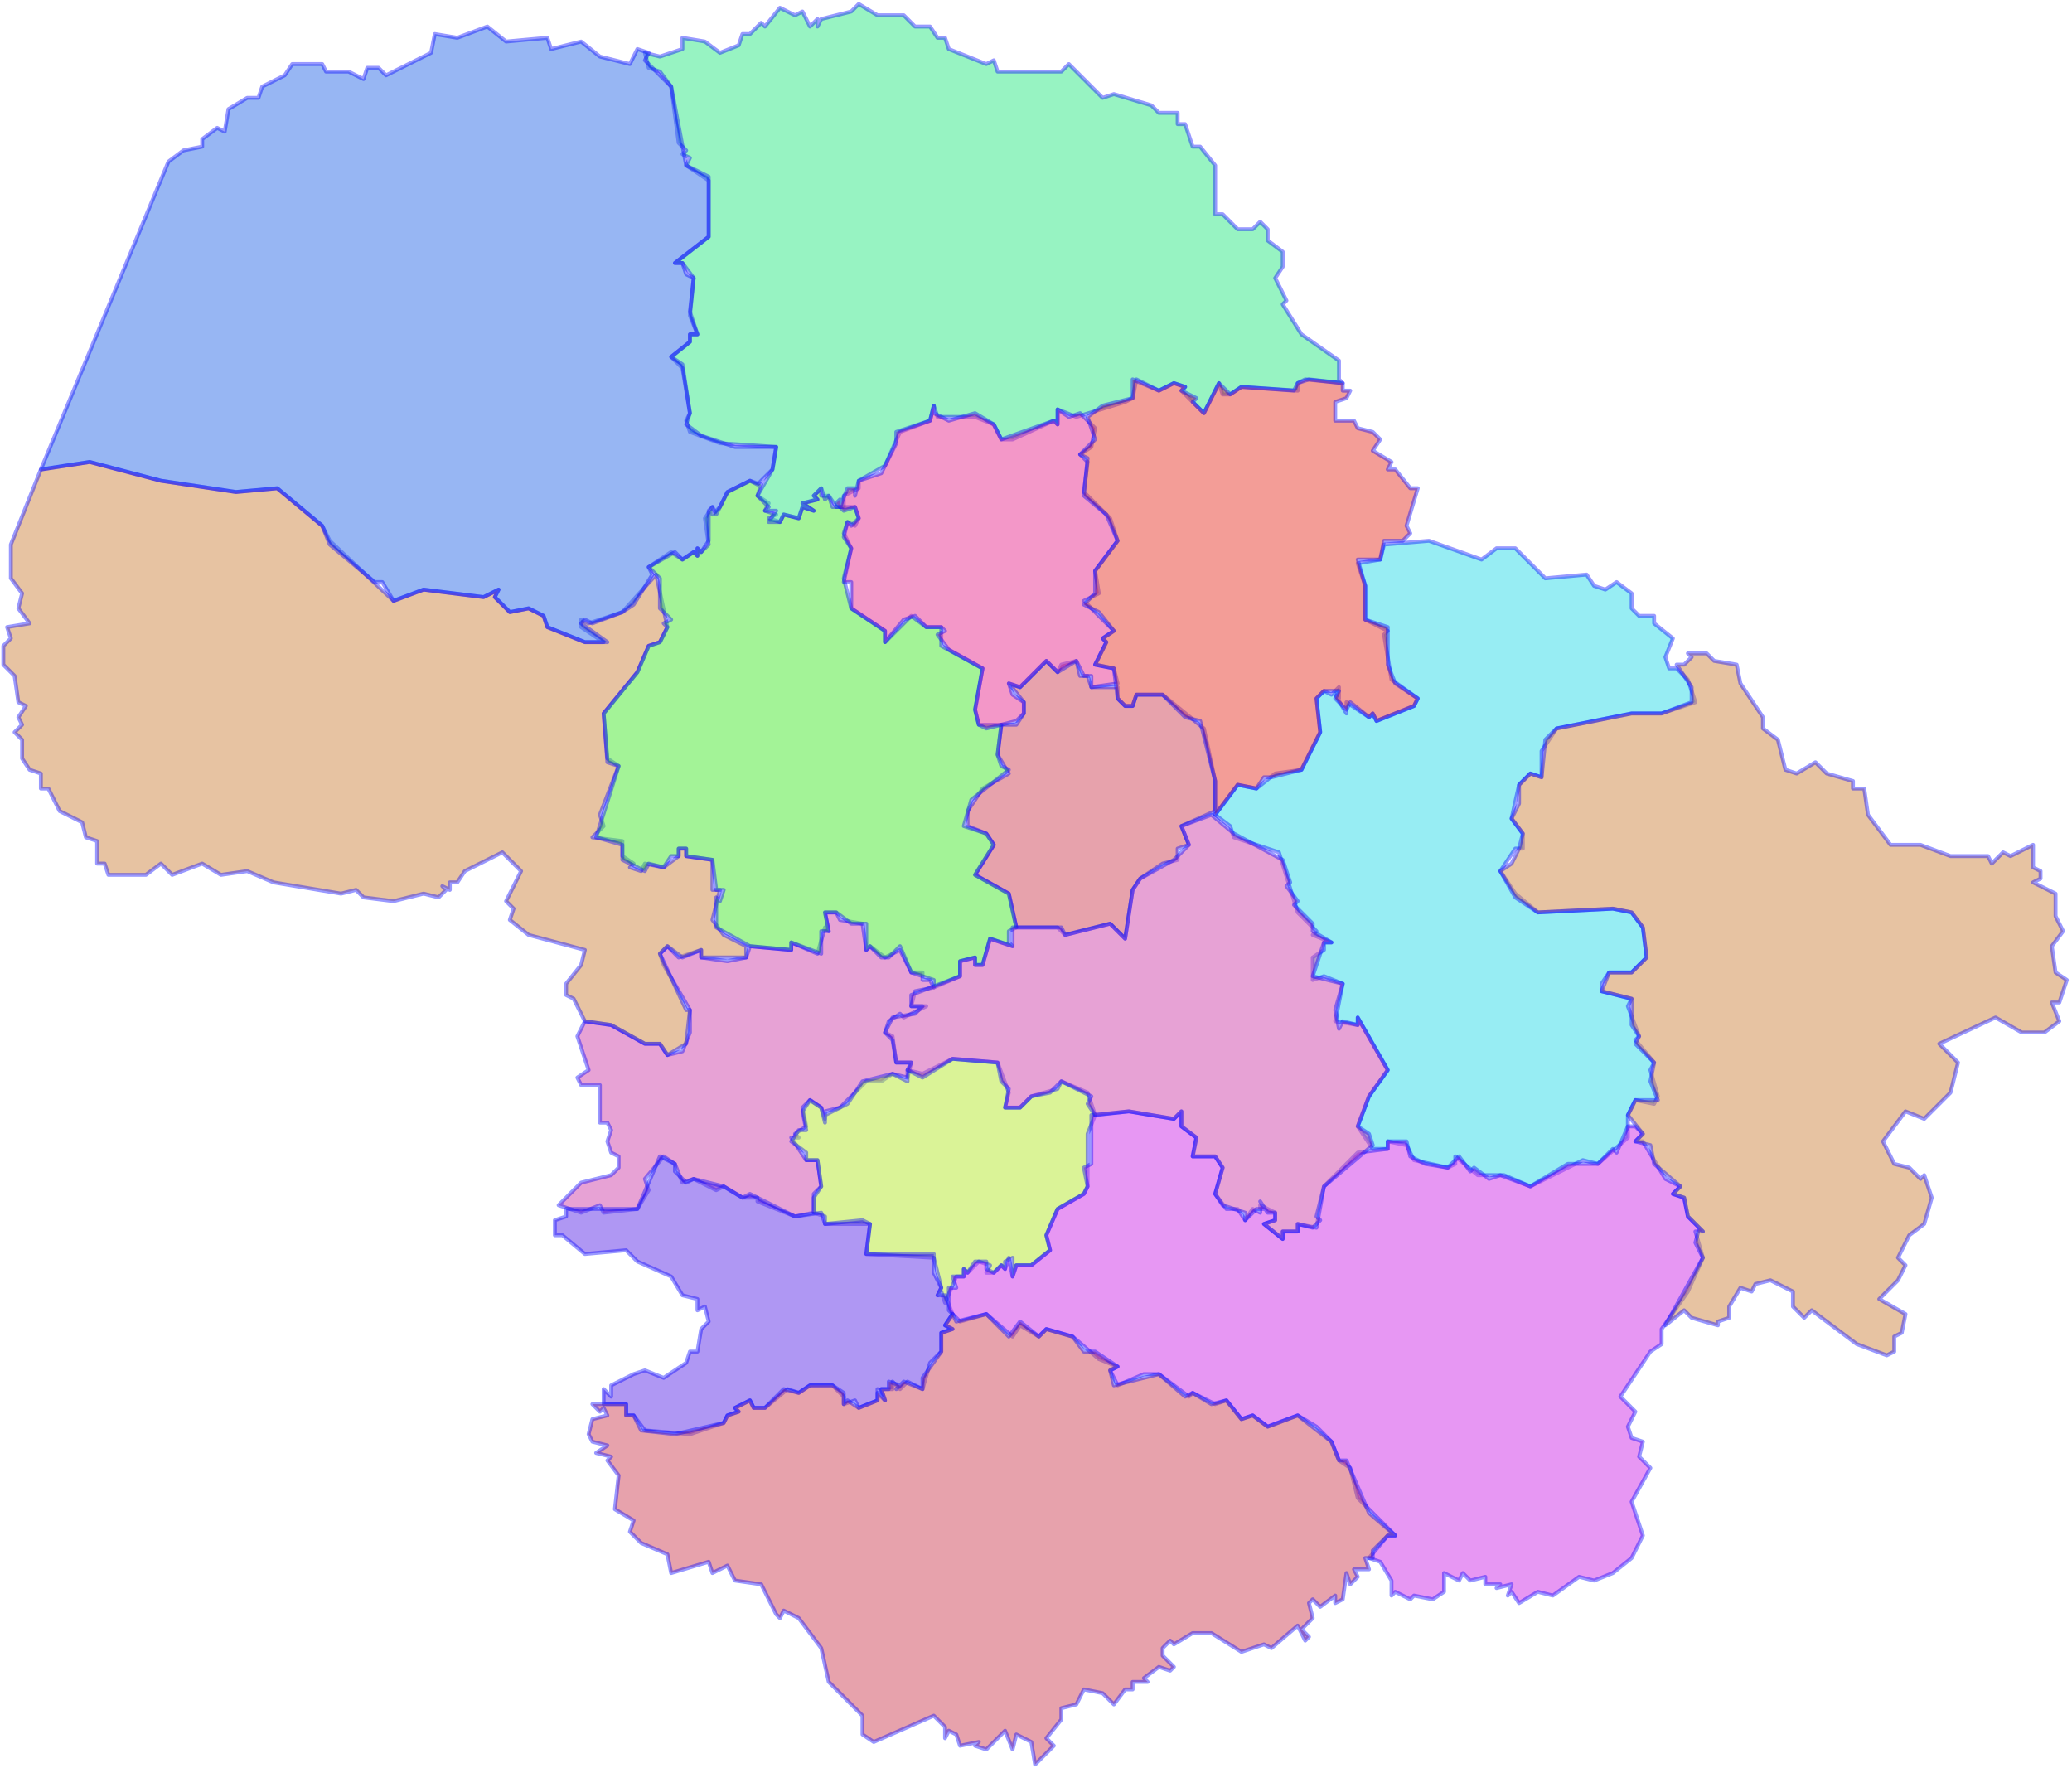 <svg width="532" height="454" viewBox="0 0 532 454" fill="none" xmlns="http://www.w3.org/2000/svg">
<g id="47" name="Đắk Lắk">
<path id="4715" class="district" name="TP Buôn Ma Thuột" fill-rule="evenodd" clip-rule="evenodd" d="M194.481 307.483H190.628L185.812 304.592L183.885 305.556L178.105 302.665L175.216 303.629L173.289 298.81L170.399 296.883L165.583 302.665L166.546 305.556L163.656 310.374L154.986 311.338L154.023 309.411L149.207 311.338L143.427 309.411L149.207 303.629L156.913 301.701L158.84 299.774V296.883L156.913 295.919L155.95 293.028L156.913 290.137L155.95 288.21H154.023V278.573H149.207L148.243 276.645L151.133 274.718L148.243 266.045L150.17 262.19L156.913 263.154L165.583 267.972H169.436L171.362 270.863L175.216 269.9L177.142 265.081V259.299L170.399 247.735L169.436 244.844L171.362 242.916L174.252 245.808L180.032 243.88V245.808L186.775 246.771L191.592 245.808L192.555 242.916L203.151 243.88V241.953L209.894 244.844L211.821 238.098L212.784 239.062L211.821 234.243H214.711L215.674 236.171L221.454 237.134L222.417 243.88L223.38 242.916L227.233 245.808L231.087 243.88L233.976 249.662H236.866V251.59H238.793L239.756 253.517L234.94 254.481L233.976 258.335H237.83L232.05 261.226L231.087 260.263L228.197 262.19L227.233 265.081L229.16 266.045L230.123 272.791H233.976L233.013 276.645L229.16 275.682L226.27 277.609H222.417L215.674 284.355L211.821 285.319V287.246L210.857 284.355L207.968 282.428L206.041 284.355L207.004 289.173L204.114 291.101L205.078 292.064H203.151L207.004 297.847H209.894L210.857 304.592L208.931 306.52V311.338L204.114 312.302L194.481 308.447V307.483Z" fill="#D147AC" fill-opacity="0.5" stroke="#0000FF" stroke-opacity="0.4" stroke-linecap="round" stroke-linejoin="round"/>
<path id="4714" class="district" name="Buôn Hồ" fill-rule="evenodd" clip-rule="evenodd" d="M292.737 225.57L290.811 228.461L288.884 240.989L285.031 237.134L273.471 240.025L271.545 238.098H260.949L259.022 229.425L250.352 224.606L255.169 216.897L253.242 214.006L248.426 212.078V208.224L252.279 202.442L259.022 198.587L256.132 193.768L257.095 186.059H260.949L262.875 183.168V180.277L259.022 175.458L261.912 176.422L268.655 169.676L271.545 172.567L272.508 170.64L276.361 169.676L277.325 173.531H279.251L280.214 176.422H286.957V179.313L288.884 181.241H290.811L291.774 178.349H298.517L309.113 187.023L312.003 200.514V208.224L303.333 212.078L305.26 216.897L302.37 217.861V220.752L298.517 221.715L292.737 225.57Z" fill="#D1475A" fill-opacity="0.5" stroke="#0000FF" stroke-opacity="0.4" stroke-linecap="round" stroke-linejoin="round"/>
<path id="4713" class="district" name="Buôn Đôn" fill-rule="evenodd" clip-rule="evenodd" d="M177.142 259.299L176.179 267.972L171.362 270.863L169.436 267.972H165.583L156.913 263.154L150.17 262.19L147.28 256.408L145.354 255.444V252.553L149.207 247.735L150.17 243.88L135.721 240.025L130.904 236.171L131.868 233.28L129.941 231.352L133.794 223.643L128.978 218.824L119.345 223.643L117.418 226.534H115.492V228.461L113.565 227.497L114.528 228.461L112.602 230.389L108.749 229.425L101.042 231.352L93.336 230.389L91.409 228.461L87.556 229.425L70.217 226.534L63.474 223.643L56.731 224.606L51.914 221.715L44.208 224.606L41.318 221.715L37.465 224.606H27.832L26.869 221.715H24.942V215.933L22.052 214.97L21.089 211.115L15.309 208.224L12.419 202.442H10.493V198.587L7.603 197.623L5.676 194.732V189.914L3.75 187.986L5.676 186.059L4.713 184.132L6.64 181.241L4.713 180.277L3.75 173.531L0.86 170.64V165.822L2.786 163.894L1.823 161.003L7.603 160.039L4.713 156.185L5.676 152.33L2.786 148.475V139.802L10.493 120.528L23.016 118.601L41.318 123.419L60.584 126.31L71.18 125.347L82.74 134.984L84.666 138.838L101.042 154.257L108.749 151.366L124.161 153.294L128.014 151.366L127.051 153.294L130.904 157.148L135.721 156.185L139.574 158.112L140.537 161.003L150.17 164.858H154.986L149.207 161.003V159.076L151.133 160.039L159.803 157.148L168.473 147.512L171.362 161.003L169.436 164.858L166.546 165.822L163.656 172.567L154.986 183.168L155.95 194.732L158.84 196.66L154.023 209.187L154.986 212.078L152.097 214.97L159.803 215.933V219.788L162.693 221.715L161.73 222.679L164.619 223.643L165.583 221.715L170.399 222.679L174.252 219.788V217.861H176.179V219.788L182.922 220.752V228.461H184.849L182.922 236.171L185.812 240.025L191.592 242.916V245.808H180.032V243.88L175.216 245.808L171.362 242.916L169.436 244.844L176.179 259.299H177.142Z" fill="#D18847" fill-opacity="0.5" stroke="#0000FF" stroke-opacity="0.4" stroke-linecap="round" stroke-linejoin="round"/>
<path id="4712" class="district" name="Cư Kuin" fill-rule="evenodd" clip-rule="evenodd" d="M240.719 332.539L241.683 330.612L239.756 322.902L222.417 321.939L223.38 314.229H211.821V312.302L208.931 311.338V307.483L210.857 304.592L209.894 297.847H207.004V295.919L203.151 293.028L205.078 290.137H207.004L206.041 285.319L207.968 282.428L210.857 284.355L211.821 288.21V286.282L217.6 283.391L221.454 277.609L229.16 275.682L233.013 277.609V274.718L236.866 275.682L244.573 271.827L256.132 272.791L259.022 280.5L258.059 284.355H261.912L264.802 281.464L271.545 279.537L272.508 277.609L279.251 280.5L281.178 286.282L279.251 291.101V304.592L278.288 306.52L271.545 310.374L268.655 317.12L269.618 320.975L264.802 324.83H260.949L259.985 327.721V322.902L258.059 323.866V325.793L257.095 324.83L255.169 326.757H253.242L254.206 324.83L251.316 323.866L248.426 326.757L247.462 325.793V327.721H245.536L242.646 334.467L241.683 331.576L240.719 332.539Z" fill="#B7E830" fill-opacity="0.5" stroke="#0000FF" stroke-opacity="0.4" stroke-linecap="round" stroke-linejoin="round"/>
<path id="4711" class="district" name="Cư M'gar" fill-rule="evenodd" clip-rule="evenodd" d="M259.985 242.916L254.206 240.989L252.279 247.735H250.352V245.807L246.499 246.771V250.626L239.756 253.517V251.59L233.976 249.662L231.087 242.916L228.197 245.807H226.27L223.38 242.916L222.417 243.88V237.134H218.564L214.711 234.243H211.821L212.784 239.062H210.857V244.844L203.151 241.953V243.88L192.555 242.916L183.885 238.098V230.389L184.849 231.352L185.812 228.461H183.885L182.922 220.752L176.179 219.788V217.861H174.252V219.788H172.326L170.399 222.679L166.546 221.715L165.583 223.643L159.803 220.752V216.897L153.06 214.97L158.84 196.66L155.95 195.696L154.987 183.168L163.656 172.567L166.546 165.822L169.436 164.858L171.362 161.003L170.399 160.039L172.326 159.076L169.436 156.185V148.475L166.546 145.584L172.326 141.729L175.216 143.657L178.106 141.729L179.069 142.693V140.766L180.032 141.729L181.959 139.802L180.995 133.056L182.922 130.165V132.093L184.849 130.165L186.775 126.31L192.555 123.419L195.445 124.383L194.481 127.274L197.371 129.201L196.408 131.129L199.298 132.093L197.371 133.056L200.261 134.02L201.225 132.093L205.078 133.056L206.041 130.165L208.931 131.129L206.041 129.201L209.894 128.238L208.931 127.274L210.857 125.347V127.274H212.784L213.747 130.165H219.527L220.49 133.056L219.527 134.984L217.6 134.02L216.637 136.911L218.564 140.766L216.637 148.475L218.564 156.185L227.233 161.967V164.858L233.976 158.112L237.83 161.003H241.683V165.822L252.279 171.604L250.352 182.204L251.316 186.059H257.095L256.132 193.768L257.095 196.66L259.022 197.623L249.389 205.333L247.462 212.078L253.242 214.006L255.169 216.897L250.352 224.606L259.022 229.425L260.949 238.098L259.022 239.062V241.953L259.985 242.916Z" fill="#49E830" fill-opacity="0.5" stroke="#0000FF" stroke-opacity="0.4" stroke-linecap="round" stroke-linejoin="round"/>
<path id="4710" class="district" name="Ea H'leo" fill-rule="evenodd" clip-rule="evenodd" d="M344.755 98.364L335.122 97.4L333.195 98.364V100.291L318.746 99.327L315.856 101.255H313.93L312.966 98.364L309.113 106.073L303.333 100.291L304.297 99.327L301.407 98.364L297.554 100.291L291.774 97.4L290.811 102.218L288.884 103.182L276.361 107.037L271.545 105.109V108.964L270.581 108L259.985 112.819H257.095L255.169 108.964L250.352 107.037H240.719L239.756 104.146L238.793 108L231.087 110.891L227.233 119.565L220.49 123.419V125.347L216.637 127.274V130.165H214.711L212.784 127.274L211.821 128.238L210.857 125.347L208.931 127.274L209.894 128.238L206.041 129.201L208.931 131.129L206.041 130.165L205.078 133.056L201.225 132.093L200.261 134.02H197.371L199.298 131.129H196.408L197.371 130.165L194.481 127.274L198.335 120.528L199.298 114.746L184.849 113.783L177.142 110.891L176.179 108L177.142 106.073L175.216 94.509L172.326 91.618L177.142 87.763V85.836H179.069L177.142 81.017L178.106 71.38L175.216 67.526H173.289L181.959 60.78V46.325L176.179 42.47L177.142 40.542L175.216 39.579L176.179 38.615L174.252 36.688L172.326 22.232L169.436 18.378L166.546 17.414L165.583 13.559L169.436 14.523L175.216 12.595V9.704L180.995 10.668L184.849 13.559L189.665 11.632L190.628 8.741H192.555L195.445 5.85L196.408 6.813L200.261 1.995L204.114 3.922L206.041 2.959L207.968 6.813L209.894 4.886V6.813L210.857 4.886L218.564 2.959L220.49 1.031L225.307 3.922H232.05L234.94 6.813H238.793L240.719 9.704H242.646L243.609 12.595L253.242 16.45L255.169 15.486L256.132 18.378H272.508L274.435 16.45L283.104 25.123L285.994 24.16L295.627 27.051L297.554 28.978H302.37V31.869H304.297L306.223 37.651H308.15L312.003 42.47V54.998H313.93L317.783 58.852H321.636L323.563 56.925L325.489 58.852V61.743L329.342 64.635V68.489L327.416 71.38L330.306 77.162L329.342 78.126L334.159 85.836L343.792 92.581V97.4L344.755 98.364Z" fill="#30E886" fill-opacity="0.5" stroke="#0000FF" stroke-opacity="0.4" stroke-linecap="round" stroke-linejoin="round"/>
<path id="4709" class="district" name="Ea Kar" fill-rule="evenodd" clip-rule="evenodd" d="M417.965 288.21V292.064L410.259 298.81L406.406 297.847L392.919 304.592L386.176 301.701H379.433L373.654 296.883V298.81L371.727 299.774L363.057 297.847L361.131 293.992L356.314 293.028V294.955H352.461L348.608 289.173L351.498 281.464L356.314 274.718L348.608 261.226V263.154L342.828 262.19L344.755 252.553L339.938 250.626L337.049 251.59V245.807L339.938 243.88V241.953H341.865L337.049 240.025L338.012 239.062L333.195 234.243L328.379 218.824L316.819 214.97L315.856 212.078L312.003 209.187L317.783 201.478L322.599 202.442L327.416 198.587L334.159 197.623L338.975 187.986L338.012 179.313L339.938 177.386L341.865 178.349L343.792 176.422V179.313L342.828 178.349L345.718 183.168V180.277L351.498 184.132L352.461 183.168L353.425 185.095L363.057 181.241L364.021 179.313L357.278 174.495L355.351 162.93L356.314 161.967L350.535 159.076V150.403L348.608 144.62L354.388 143.657L355.351 139.802L366.911 138.838L380.397 143.657L384.25 140.766H389.066L396.773 148.475L407.369 147.512L409.295 150.403L412.185 151.366L415.075 149.439L418.928 152.33V156.185L420.855 158.112H424.708V160.039L429.525 163.894L427.598 168.713L428.561 171.604H430.488L433.378 174.495L435.304 180.277L426.635 183.168H418.928L399.663 187.023L395.809 192.805V199.551L392.919 198.587L390.03 201.478L388.103 210.151L390.993 214.006V217.861H389.066L385.213 223.643L389.066 229.425L394.846 234.243L414.112 233.28L418.928 234.243L421.818 238.098L422.781 245.807L418.928 249.662H413.149L411.222 252.553V254.481L418.928 256.408L417.965 258.335L420.855 266.045L419.892 267.009L424.708 272.791L423.745 274.718L425.671 281.464L424.708 283.391L419.892 282.428L417.965 286.282V288.21Z" fill="#30DCE8" fill-opacity="0.5" stroke="#0000FF" stroke-opacity="0.4" stroke-linecap="round" stroke-linejoin="round"/>
<path id="4708" class="district" name="Ea Súp" fill-rule="evenodd" clip-rule="evenodd" d="M178.105 141.729L175.216 143.657L173.289 141.729L166.546 145.584L167.509 147.512L162.693 155.221L159.803 157.148L152.097 160.039L150.17 159.076L149.207 160.039L155.95 164.858H150.17L140.537 161.003L139.574 158.112L135.721 156.185L130.904 157.148L127.051 153.294L128.014 151.366L124.161 153.294L108.749 151.366L101.042 154.257L98.152 149.439H96.226L84.666 139.802L82.74 134.984L71.18 125.347L60.584 126.31L41.318 123.419L23.016 118.601L10.493 120.528L43.245 41.506L47.098 38.615L51.914 37.651V35.724L55.767 32.833L57.694 33.797L58.657 28.014L63.474 25.123H66.364L67.327 22.232L73.107 19.341L75.033 16.45H82.74L83.703 18.378H89.483L93.336 20.305L94.299 17.414H97.189L99.116 19.341L110.675 13.559L111.638 8.741L117.418 9.704L125.124 6.813L129.941 10.668L140.537 9.704L141.5 12.595L149.207 10.668L154.023 14.523L161.73 16.45L163.656 12.595L166.546 13.559L165.583 15.486L172.326 22.232L176.179 42.47L181.959 45.361V60.78L173.289 67.526H175.216L176.179 70.417L178.105 71.38L177.142 80.053L179.069 85.836H177.142V87.763L172.326 91.618L175.216 93.545L177.142 106.073L176.179 108.964L180.032 111.855L188.702 114.746H199.298L198.335 120.528L194.481 124.383L192.555 123.419L186.775 126.31L183.885 132.093L182.922 130.165L181.959 131.129V138.838L180.032 141.729L179.069 140.766V142.693L178.105 141.729Z" fill="#306EE8" fill-opacity="0.5" stroke="#0000FF" stroke-opacity="0.4" stroke-linecap="round" stroke-linejoin="round"/>
<path id="4707" class="district" name="Krông Ana" fill-rule="evenodd" clip-rule="evenodd" d="M207.968 355.668L205.078 357.595L202.188 356.631L196.408 361.45H193.518L192.555 359.522L188.702 361.45L189.665 362.414L186.775 363.377L185.812 365.305L177.142 368.196L165.583 367.232L162.693 363.377H160.766V360.486H154.987V356.631L156.913 358.559V355.668L162.693 352.777L165.583 351.813L170.399 353.74L176.179 349.886L177.142 346.995H179.069L180.032 341.212L181.959 339.285L180.995 335.43L179.069 336.394V333.503L175.216 332.539L172.326 327.721L163.656 323.866L160.766 320.975L150.17 321.939L144.39 317.12H142.464V313.266L145.354 312.302V310.374H163.656L169.436 296.883L173.289 298.81V300.738L176.179 303.629L178.105 302.665L185.812 304.592L190.628 307.483L192.555 306.52L204.114 312.302L210.857 311.338L211.821 314.229L221.454 313.266L223.38 314.229L222.417 321.939H239.756V326.757L241.683 330.612L240.719 332.539H242.646L244.573 337.358L242.646 340.249L244.573 341.212L241.683 342.176V346.995L238.793 349.886L236.866 356.631L233.013 354.704L231.087 356.631L229.16 354.704V356.631H226.27L227.233 359.522L225.307 356.631V359.522L220.49 361.45L219.527 359.522L216.637 360.486V358.559L213.747 355.668H208.931H207.968Z" fill="#6130E8" fill-opacity="0.5" stroke="#0000FF" stroke-opacity="0.4" stroke-linecap="round" stroke-linejoin="round"/>
<path id="4706" class="district" name="Krông Bông" fill-rule="evenodd" clip-rule="evenodd" d="M362.094 410.598L358.241 408.67L357.278 409.634V405.779L354.388 400.961L351.498 399.997L356.314 394.215H358.241L348.608 384.578L346.681 376.869L343.792 374.941L341.865 370.123L338.012 366.268L333.195 363.377L325.489 366.268L321.636 363.377L318.746 364.341L314.893 359.522L312.003 360.486L306.223 357.595L305.26 358.559L297.554 352.777H293.7L286.957 355.668L285.031 351.813L286.957 350.849L282.141 348.922L275.398 343.14L268.655 341.212L266.728 343.14L261.912 340.249L259.985 343.14L253.242 337.358L246.499 339.285L243.609 336.394V330.612H245.536L244.573 327.721H247.462V325.793L248.426 326.757L250.352 323.866H253.242V325.793L255.169 326.757L257.095 324.83L258.059 325.793L259.022 322.902L259.985 327.721L260.949 324.83H264.802L269.618 320.975L268.655 317.12L271.545 310.374L278.288 306.52L279.251 304.592L278.288 299.774L280.214 298.81V286.282L289.847 285.319L301.407 287.246L303.333 285.319V289.173L307.187 292.064L306.223 296.883H312.003L313.93 299.774L312.003 306.52L314.893 310.374H317.783L319.709 313.266L321.636 310.374L323.562 311.338V309.411L327.416 311.338V313.266L324.526 314.229L329.342 318.084V316.157H333.195V314.229L338.012 315.193L339.938 304.592L348.608 295.919L356.314 294.955V293.028H361.131L362.094 296.883L365.947 298.81L371.727 299.774L374.617 296.883L377.507 300.738L378.47 299.774L382.323 302.665L385.213 301.701L392.919 304.592L402.552 298.81H410.259L414.112 294.955L415.075 295.919L417.965 289.173H419.892L421.818 291.101L419.892 293.028H421.818L427.598 302.665L431.451 304.592L429.525 306.52L432.414 307.483L433.378 312.302L437.231 316.157H435.304L437.231 322.902L433.378 331.576L426.635 341.212V345.067L423.745 346.995L416.038 358.559L419.892 362.414L417.965 366.268L418.928 369.159L421.818 370.123L420.855 373.978L423.745 376.869L418.928 385.542L421.818 394.215L418.928 399.997L414.112 403.852L409.295 405.779L405.442 404.816L398.699 409.634L394.846 408.67L390.03 411.562L388.103 408.67L387.14 409.634L388.103 406.743L384.25 407.707L385.213 406.743H381.36V404.816L377.507 405.779L375.58 403.852L374.617 405.779L370.764 403.852V408.67L367.874 410.598L363.057 409.634L362.094 410.598Z" fill="#D030E8" fill-opacity="0.5" stroke="#0000FF" stroke-opacity="0.4" stroke-linecap="round" stroke-linejoin="round"/>
<path id="4705" class="district" name="Krông Búk" fill-rule="evenodd" clip-rule="evenodd" d="M260.949 185.095L253.242 187.023L251.316 186.059L250.352 182.204L252.279 171.604L243.609 166.785L240.719 162.931L242.646 161.967L241.683 161.003H237.83L234.94 158.112L232.05 159.076L227.233 164.858V161.967L218.564 156.185V149.439H216.637L218.564 140.766L216.637 137.875L217.6 134.02L218.564 134.984L220.49 133.056L219.527 130.165L216.637 131.129L214.711 129.201L215.674 128.238V130.165L217.6 125.347H219.527V127.274L220.49 123.419L226.27 121.492L230.123 113.783V110.891L238.793 108L239.756 104.146V106.073L243.609 108L250.352 106.073L255.169 108.964L257.095 112.819L270.581 108L271.545 108.964V105.109L274.435 107.037L277.325 106.073L281.178 109.928L280.214 114.746L277.325 116.674L279.251 118.601L278.288 126.31L285.031 133.056L286.957 138.838L281.178 146.548L282.141 152.33L278.288 154.257L285.994 161.967L283.104 163.894L284.068 164.858L281.178 170.64L285.994 171.604L286.957 175.458L280.214 176.422V173.531H278.288L276.361 169.676L271.545 172.567L268.655 169.676L261.912 176.422L259.022 175.458L259.985 178.349L262.875 180.277V183.168L260.949 185.095Z" fill="#E83092" fill-opacity="0.5" stroke="#0000FF" stroke-opacity="0.4" stroke-linecap="round" stroke-linejoin="round"/>
<path id="4704" class="district" name="Krông Năng" fill-rule="evenodd" clip-rule="evenodd" d="M324.526 199.551L322.599 202.442L317.783 201.478L312.003 209.187V200.514L308.15 185.095L304.297 184.132L298.517 178.349H291.774L290.811 181.241H288.884L286.957 179.313L285.994 171.604L281.178 170.64L284.068 164.858L283.104 163.894L285.994 161.967L282.141 157.148L278.288 155.221L281.178 152.33V146.548L286.957 138.838L284.068 132.093L278.288 127.274L279.251 117.637L277.325 116.674L281.178 112.819L279.251 107.037L283.104 104.146L290.811 102.218V97.4L297.554 100.291L301.407 98.364L304.297 99.327L303.333 100.291L307.187 102.218L306.223 103.182L309.113 106.073L312.966 98.364L315.856 101.255L318.746 99.327L332.232 100.291L333.195 98.364L336.085 97.4L344.755 98.364V100.291H346.682L345.718 102.218L342.828 103.182V108H347.645L348.608 109.928L352.461 110.891L354.388 112.819L352.461 115.71L357.278 118.601L356.314 120.528H358.241L362.094 125.347H364.021L361.131 134.984L362.094 136.911L360.168 138.838H355.351L354.388 143.657H348.608L350.535 150.403V159.076L356.314 161.003V170.64L358.241 175.458L364.021 179.313L363.057 181.241L353.425 185.095L352.461 183.168L351.498 184.132L346.682 180.277L345.718 182.204L342.828 179.313L343.792 177.386H339.938L338.012 179.313L338.975 187.986L334.159 197.623L326.452 199.551H324.526Z" fill="#E83D30" fill-opacity="0.5" stroke="#0000FF" stroke-opacity="0.4" stroke-linecap="round" stroke-linejoin="round"/>
<path id="4703" class="district" name="Krông Pắc" fill-rule="evenodd" clip-rule="evenodd" d="M261.912 284.355H258.059L259.022 279.537L257.095 277.609L256.132 272.791L244.573 271.827L236.866 276.645L233.013 274.718L233.976 272.791H230.123L229.16 267.009L227.233 265.081L229.16 261.226L234.94 260.263L236.866 258.335H233.976V255.444L246.499 250.626V246.771L250.352 245.808V247.735H252.279L254.206 240.989L259.985 242.916V238.098H272.508L273.471 240.025L285.031 237.134L288.884 240.989L290.811 228.461L292.737 225.57L301.407 220.752L305.26 216.897L303.333 212.078L311.04 209.187L316.819 214.006L329.342 220.752L331.269 226.534L330.306 227.497L333.195 231.352L332.232 232.316L337.049 237.134V239.062L341.865 241.953H339.938L337.049 250.626L344.755 252.553L342.828 259.299L343.792 264.118L344.755 262.19L348.608 263.154V261.226L356.314 274.718L351.498 281.464L348.608 289.173L351.498 291.101L352.461 293.992L339.938 304.592L338.012 312.302L338.975 313.266L337.049 315.193L333.195 314.229V316.157H329.342V318.084L324.526 314.229L327.416 313.266V311.338H325.489L323.562 308.447L324.526 310.374H322.599L319.709 313.266V311.338L313.93 309.411L312.003 306.52L313.93 299.774L312.003 296.883H306.223L307.187 292.064L303.333 289.173V285.319L301.407 287.246L289.847 285.319L281.178 286.282L279.251 283.391L280.214 281.464L272.508 277.609L269.618 280.5L264.802 281.464L261.912 284.355Z" fill="#D147AC" fill-opacity="0.5" stroke="#0000FF" stroke-opacity="0.4" stroke-linecap="round" stroke-linejoin="round"/>
<path id="4702" class="district" name="Lắk" fill-rule="evenodd" clip-rule="evenodd" d="M221.454 444.327V440.472L212.784 431.799L210.857 423.126L205.078 415.416L201.224 413.489L200.261 415.416L199.298 414.453L195.445 406.743L188.702 405.779L186.775 401.925L182.922 403.852L181.959 400.961L172.326 403.852L171.362 399.034L164.619 396.143L161.73 393.251L162.693 390.36L157.876 387.469L158.84 378.796L155.95 374.941L156.913 373.978L153.06 373.014L155.95 371.087L152.097 370.123L151.133 368.196L152.097 364.341L155.95 363.377L154.986 361.45L154.023 362.414L152.097 360.486H160.766V363.377H162.693L164.619 367.232L173.289 368.196L185.812 365.305L186.775 363.377L189.665 362.414L188.702 361.45L192.555 359.522L193.518 361.45H196.408L201.224 356.631L205.078 357.595L207.967 355.668H213.747L216.637 357.595V360.486L217.6 359.522L220.49 361.45L225.307 359.522V357.595L227.233 359.522L226.27 356.631H228.197V354.704L231.086 355.668L230.123 356.631L232.05 354.704L236.866 356.631V353.74L241.683 346.995V342.176L244.573 341.212L242.646 340.249L244.573 337.358L245.536 339.285L253.242 337.358L259.022 343.14L261.912 339.285L266.728 343.14L268.655 341.212L275.398 343.14L278.288 346.995H281.178L286.957 350.849L285.031 351.813L285.994 355.668L297.554 352.777L304.297 358.559L306.223 357.595L311.04 360.486L314.893 359.522L318.746 364.341L321.636 363.377L325.489 366.268L333.195 363.377L341.865 370.123L343.792 374.941H345.718L351.498 388.433L358.241 394.215H356.314L352.461 398.07V399.997H350.535L351.498 402.888H347.645L348.608 404.816L346.681 406.743L345.718 403.852L344.755 410.598L342.828 411.561V409.634L338.975 412.525L337.049 410.598L336.085 411.561L337.049 415.416L334.159 418.307L336.085 420.235L335.122 421.198L333.195 417.344L326.452 423.126L324.526 422.162L318.746 424.089L311.04 419.271H306.223L301.407 422.162L300.443 421.198L298.517 423.126V425.053L301.407 427.944L300.443 428.908L297.554 427.944L293.7 430.835L294.664 431.799H290.811V433.726H288.884L285.994 437.581L283.104 434.69L278.288 433.726L276.361 437.581L272.508 438.545V441.436L268.655 446.254L270.581 448.182L265.765 453L264.802 447.218L260.949 445.291L259.985 449.145L258.059 444.327L253.242 449.145L250.352 448.182L251.316 447.218L246.499 448.182L245.536 445.291L243.609 444.327L242.646 446.254V443.363L239.756 440.472L224.343 447.218L221.454 445.291V444.327Z" fill="#D1475A" fill-opacity="0.5" stroke="#0000FF" stroke-opacity="0.4" stroke-linecap="round" stroke-linejoin="round"/>
<path id="4701" class="district" name="M-Đrắk" fill-rule="evenodd" clip-rule="evenodd" d="M441.084 340.249L434.341 338.321L432.414 336.394L427.598 340.249L437.231 322.902L435.304 319.048L436.268 315.193L437.231 316.157L433.378 312.302L432.414 307.483L429.525 306.52L431.451 304.592L424.708 298.81L423.745 293.992L419.892 293.028L421.818 291.101L417.965 286.282L419.892 282.428H425.671L423.745 277.609L424.708 272.791L419.892 267.972L420.855 266.045L418.928 263.154V256.408L411.222 254.481L413.149 249.662H418.928L422.781 245.808L421.818 238.098L418.928 234.243L414.112 233.28L394.846 234.243L389.066 230.389L385.213 223.643L388.103 221.715L390.03 217.861L390.993 214.006L388.103 210.151L390.03 206.296V201.478L392.919 198.587L395.809 199.551L396.773 189.914L399.662 187.023L418.928 183.168H426.635L434.341 180.277V176.422L430.488 170.64H432.414L434.341 168.713L433.378 167.749H438.194L440.121 169.676L445.9 170.64L446.864 175.458L452.643 184.132V187.023L456.497 189.914L458.423 197.623L461.313 198.587L466.13 195.696L469.019 198.587L475.762 200.514V202.442H478.652L479.616 209.187L485.395 216.897H493.102L500.808 219.788H510.441L511.404 221.715L514.294 218.824L516.221 219.788L522 216.897V222.679L523.927 223.643V225.57L522 226.534L527.78 229.425V235.207L529.707 239.062L526.817 242.916L527.78 249.662L530.67 251.59L528.744 257.372H526.817L528.744 262.19L524.89 265.081H519.111L512.368 261.226L497.918 267.972L502.735 272.791L500.808 280.5L494.065 287.246L489.249 285.319L483.469 293.028L486.359 298.81L490.212 299.774L493.102 302.665L494.065 301.701L495.992 307.483L494.065 314.229L490.212 317.12L487.322 322.902L489.249 324.83L487.322 328.684L482.506 333.503L489.249 337.358L488.285 342.176L486.359 343.14V346.995L484.432 347.958L476.726 345.067L465.166 336.394L463.24 338.321L460.35 335.43V331.576L454.57 328.684L450.717 329.648L449.754 331.576L446.864 330.612L443.974 335.43V338.321L441.084 339.285V340.249Z" fill="#D18847" fill-opacity="0.5" stroke="#0000FF" stroke-opacity="0.4" stroke-linecap="round" stroke-linejoin="round"/>
</g>
</svg>
